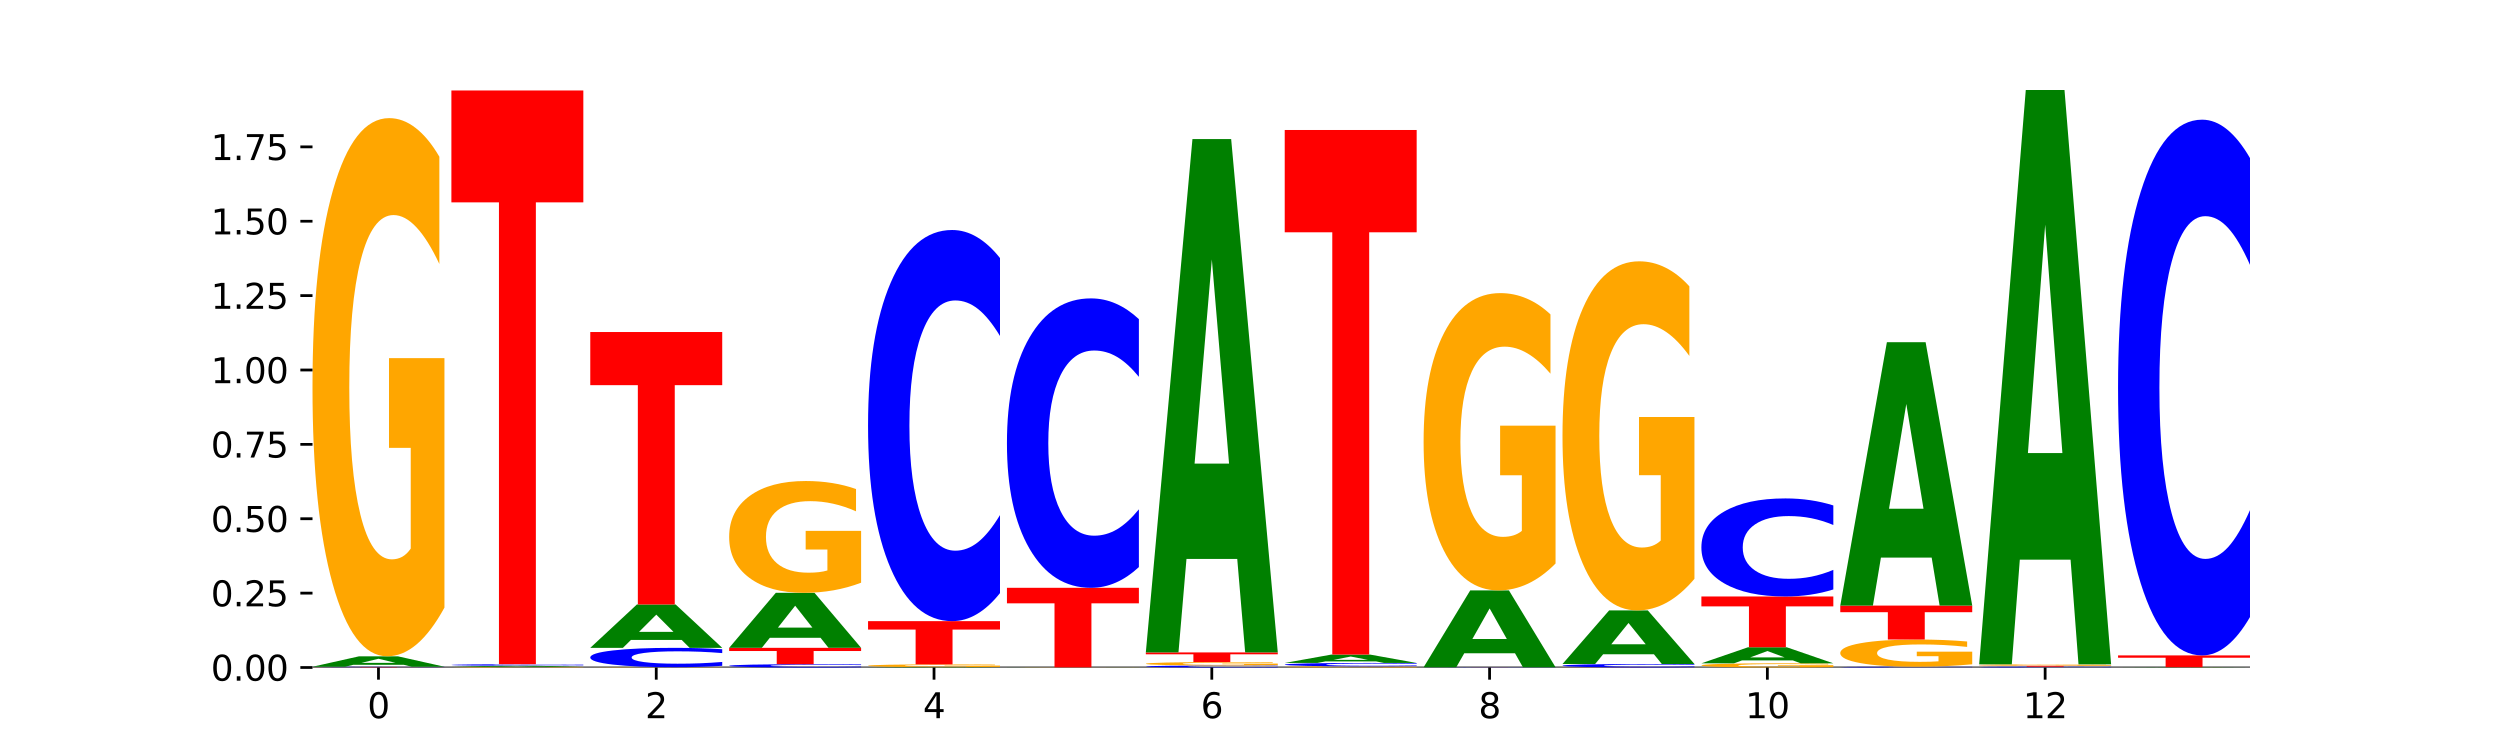 <?xml version="1.0" encoding="utf-8" standalone="no"?>
<!DOCTYPE svg PUBLIC "-//W3C//DTD SVG 1.1//EN"
  "http://www.w3.org/Graphics/SVG/1.1/DTD/svg11.dtd">
<svg xmlns:xlink="http://www.w3.org/1999/xlink" width="720pt" height="216pt" viewBox="0 0 720 216" xmlns="http://www.w3.org/2000/svg" version="1.1">
 <defs>
  <style type="text/css">*{stroke-linejoin: round; stroke-linecap: butt}</style>
 </defs>
 <g id="figure_1">
  <g id="patch_1">
   <path d="M 0 216 
L 720 216 
L 720 0 
L 0 0 
z
" style="fill: #ffffff"/>
  </g>
  <g id="axes_1">
   <g id="patch_2">
    <path d="M 90 192.24 
L 648 192.24 
L 648 25.92 
L 90 25.92 
z
" style="fill: #ffffff"/>
   </g>
   <g id="line2d_1">
    <path d="M 90 192.24 
L 648 192.24 
" clip-path="url(#pf6c7cf0a7a)" style="fill: none; stroke: #000000; stroke-width: 0.5; stroke-linecap: square"/>
   </g>
   <g id="patch_3">
    <path d="M 90 192.151 
L 128 192.151 
L 128 192.168 
L 114.329 192.168 
L 114.329 192.24 
L 103.698 192.24 
L 103.698 192.168 
L 90 192.168 
L 90 192.151 
z
" clip-path="url(#pf6c7cf0a7a)" style="fill: #ff0000"/>
   </g>
   <g id="patch_4">
    <path d="M 128 192.142 
Q 124.821 192.146 121.384 192.149 
Q 117.947 192.151 114.204 192.151 
Q 103.04 192.151 96.52 192.133 
Q 90 192.115 90 192.084 
Q 90 192.054 96.52 192.036 
Q 103.04 192.018 114.204 192.018 
Q 117.947 192.018 121.384 192.02 
Q 124.821 192.023 128 192.027 
L 128 192.054 
Q 124.793 192.048 121.681 192.045 
Q 118.569 192.042 115.132 192.042 
Q 108.966 192.042 105.434 192.053 
Q 101.91 192.064 101.91 192.084 
Q 101.91 192.104 105.434 192.116 
Q 108.966 192.127 115.132 192.127 
Q 118.569 192.127 121.681 192.124 
Q 124.793 192.121 128 192.115 
L 128 192.142 
z
" clip-path="url(#pf6c7cf0a7a)" style="fill: #0000ff"/>
   </g>
   <g id="patch_5">
    <path d="M 116.323 191.471 
L 101.708 191.471 
L 99.401 192.018 
L 90 192.018 
L 103.425 189.016 
L 114.575 189.016 
L 128 192.018 
L 118.607 192.018 
L 116.323 191.471 
z
M 104.039 190.914 
L 113.969 190.914 
L 109.012 189.72 
L 104.039 190.914 
z
" clip-path="url(#pf6c7cf0a7a)" style="fill: #008000"/>
   </g>
   <g id="patch_6">
    <path d="M 128 174.992 
Q 124.168 182.004 120.046 185.526 
Q 115.924 189.016 111.529 189.016 
Q 101.599 189.016 95.8 168.141 
Q 90 147.265 90 111.566 
Q 90 75.45 95.902 54.735 
Q 101.812 34.02 112.091 34.02 
Q 116.052 34.02 119.68 36.837 
Q 123.316 39.623 126.535 45.13 
L 126.535 76.027 
Q 123.214 68.951 119.926 65.461 
Q 116.639 61.939 113.335 61.939 
Q 107.22 61.939 103.907 74.81 
Q 100.594 87.649 100.594 111.566 
Q 100.594 135.259 103.788 148.194 
Q 106.982 161.097 112.858 161.097 
Q 114.459 161.097 115.83 160.361 
Q 117.201 159.592 118.291 157.991 
L 118.291 128.983 
L 112.032 128.983 
L 112.032 103.145 
L 128 103.145 
L 128 174.992 
z
" clip-path="url(#pf6c7cf0a7a)" style="fill: #ffa600"/>
   </g>
   <g id="patch_7">
    <path d="M 168 192.225 
Q 164.168 192.232 160.046 192.236 
Q 155.924 192.24 151.529 192.24 
Q 141.599 192.24 135.8 192.217 
Q 130 192.195 130 192.156 
Q 130 192.118 135.902 192.095 
Q 141.812 192.073 152.091 192.073 
Q 156.052 192.073 159.68 192.076 
Q 163.316 192.079 166.535 192.085 
L 166.535 192.118 
Q 163.214 192.11 159.926 192.107 
Q 156.639 192.103 153.335 192.103 
Q 147.22 192.103 143.907 192.117 
Q 140.594 192.131 140.594 192.156 
Q 140.594 192.182 143.788 192.196 
Q 146.982 192.21 152.858 192.21 
Q 154.459 192.21 155.83 192.209 
Q 157.201 192.208 158.291 192.207 
L 158.291 192.175 
L 152.032 192.175 
L 152.032 192.147 
L 168 192.147 
L 168 192.225 
z
" clip-path="url(#pf6c7cf0a7a)" style="fill: #ffa600"/>
   </g>
   <g id="patch_8">
    <path d="M 156.323 192.012 
L 141.708 192.012 
L 139.401 192.073 
L 130 192.073 
L 143.425 191.738 
L 154.575 191.738 
L 168 192.073 
L 158.607 192.073 
L 156.323 192.012 
z
M 144.039 191.95 
L 153.969 191.95 
L 149.012 191.817 
L 144.039 191.95 
z
" clip-path="url(#pf6c7cf0a7a)" style="fill: #008000"/>
   </g>
   <g id="patch_9">
    <path d="M 168 191.706 
Q 164.821 191.722 161.384 191.73 
Q 157.947 191.738 154.204 191.738 
Q 143.04 191.738 136.52 191.677 
Q 130 191.616 130 191.512 
Q 130 191.407 136.52 191.346 
Q 143.04 191.285 154.204 191.285 
Q 157.947 191.285 161.384 191.293 
Q 164.821 191.301 168 191.317 
L 168 191.408 
Q 164.793 191.386 161.681 191.376 
Q 158.569 191.366 155.132 191.366 
Q 148.966 191.366 145.434 191.405 
Q 141.91 191.444 141.91 191.512 
Q 141.91 191.579 145.434 191.618 
Q 148.966 191.657 155.132 191.657 
Q 158.569 191.657 161.681 191.647 
Q 164.793 191.637 168 191.615 
L 168 191.706 
z
" clip-path="url(#pf6c7cf0a7a)" style="fill: #0000ff"/>
   </g>
   <g id="patch_10">
    <path d="M 130 26.057 
L 168 26.057 
L 168 58.281 
L 154.329 58.281 
L 154.329 191.285 
L 143.698 191.285 
L 143.698 58.281 
L 130 58.281 
L 130 26.057 
z
" clip-path="url(#pf6c7cf0a7a)" style="fill: #ff0000"/>
   </g>
   <g id="patch_11">
    <path d="M 208 192.232 
Q 204.168 192.236 200.046 192.238 
Q 195.924 192.24 191.529 192.24 
Q 181.599 192.24 175.8 192.228 
Q 170 192.216 170 192.196 
Q 170 192.176 175.902 192.164 
Q 181.812 192.152 192.091 192.152 
Q 196.052 192.152 199.68 192.154 
Q 203.316 192.155 206.535 192.158 
L 206.535 192.176 
Q 203.214 192.172 199.926 192.17 
Q 196.639 192.168 193.335 192.168 
Q 187.22 192.168 183.907 192.175 
Q 180.594 192.183 180.594 192.196 
Q 180.594 192.21 183.788 192.217 
Q 186.982 192.224 192.858 192.224 
Q 194.459 192.224 195.83 192.224 
Q 197.201 192.223 198.291 192.222 
L 198.291 192.206 
L 192.032 192.206 
L 192.032 192.191 
L 208 192.191 
L 208 192.232 
z
" clip-path="url(#pf6c7cf0a7a)" style="fill: #ffa600"/>
   </g>
   <g id="patch_12">
    <path d="M 208 191.753 
Q 204.821 191.951 201.384 192.051 
Q 197.947 192.152 194.204 192.152 
Q 183.04 192.152 176.52 191.402 
Q 170 190.651 170 189.367 
Q 170 188.079 176.52 187.33 
Q 183.04 186.579 194.204 186.579 
Q 197.947 186.579 201.384 186.681 
Q 204.821 186.781 208 186.979 
L 208 188.09 
Q 204.793 187.827 201.681 187.705 
Q 198.569 187.583 195.132 187.583 
Q 188.966 187.583 185.434 188.059 
Q 181.91 188.533 181.91 189.367 
Q 181.91 190.199 185.434 190.674 
Q 188.966 191.148 195.132 191.148 
Q 198.569 191.148 201.681 191.026 
Q 204.793 190.903 208 190.641 
L 208 191.753 
z
" clip-path="url(#pf6c7cf0a7a)" style="fill: #0000ff"/>
   </g>
   <g id="patch_13">
    <path d="M 196.323 184.304 
L 181.708 184.304 
L 179.401 186.579 
L 170 186.579 
L 183.425 174.09 
L 194.575 174.09 
L 208 186.579 
L 198.607 186.579 
L 196.323 184.304 
z
M 184.039 181.986 
L 193.969 181.986 
L 189.012 177.018 
L 184.039 181.986 
z
" clip-path="url(#pf6c7cf0a7a)" style="fill: #008000"/>
   </g>
   <g id="patch_14">
    <path d="M 170 95.623 
L 208 95.623 
L 208 110.927 
L 194.329 110.927 
L 194.329 174.09 
L 183.698 174.09 
L 183.698 110.927 
L 170 110.927 
L 170 95.623 
z
" clip-path="url(#pf6c7cf0a7a)" style="fill: #ff0000"/>
   </g>
   <g id="patch_15">
    <path d="M 248 192.172 
Q 244.821 192.206 241.384 192.223 
Q 237.947 192.24 234.204 192.24 
Q 223.04 192.24 216.52 192.112 
Q 210 191.984 210 191.765 
Q 210 191.545 216.52 191.417 
Q 223.04 191.289 234.204 191.289 
Q 237.947 191.289 241.384 191.306 
Q 244.821 191.323 248 191.357 
L 248 191.547 
Q 244.793 191.502 241.681 191.481 
Q 238.569 191.46 235.132 191.46 
Q 228.966 191.46 225.434 191.542 
Q 221.91 191.622 221.91 191.765 
Q 221.91 191.907 225.434 191.988 
Q 228.966 192.069 235.132 192.069 
Q 238.569 192.069 241.681 192.048 
Q 244.793 192.027 248 191.982 
L 248 192.172 
z
" clip-path="url(#pf6c7cf0a7a)" style="fill: #0000ff"/>
   </g>
   <g id="patch_16">
    <path d="M 210 186.575 
L 248 186.575 
L 248 187.494 
L 234.329 187.494 
L 234.329 191.289 
L 223.698 191.289 
L 223.698 187.494 
L 210 187.494 
L 210 186.575 
z
" clip-path="url(#pf6c7cf0a7a)" style="fill: #ff0000"/>
   </g>
   <g id="patch_17">
    <path d="M 236.323 183.689 
L 221.708 183.689 
L 219.401 186.575 
L 210 186.575 
L 223.425 170.735 
L 234.575 170.735 
L 248 186.575 
L 238.607 186.575 
L 236.323 183.689 
z
M 224.039 180.749 
L 233.969 180.749 
L 229.012 174.449 
L 224.039 180.749 
z
" clip-path="url(#pf6c7cf0a7a)" style="fill: #008000"/>
   </g>
   <g id="patch_18">
    <path d="M 248 167.821 
Q 244.168 169.278 240.046 170.01 
Q 235.924 170.735 231.529 170.735 
Q 221.599 170.735 215.8 166.398 
Q 210 162.061 210 154.644 
Q 210 147.141 215.902 142.837 
Q 221.812 138.533 232.091 138.533 
Q 236.052 138.533 239.68 139.118 
Q 243.316 139.697 246.535 140.841 
L 246.535 147.26 
Q 243.214 145.79 239.926 145.065 
Q 236.639 144.333 233.335 144.333 
Q 227.22 144.333 223.907 147.008 
Q 220.594 149.675 220.594 154.644 
Q 220.594 159.566 223.788 162.254 
Q 226.982 164.934 232.858 164.934 
Q 234.459 164.934 235.83 164.781 
Q 237.201 164.622 238.291 164.289 
L 238.291 158.263 
L 232.032 158.263 
L 232.032 152.894 
L 248 152.894 
L 248 167.821 
z
" clip-path="url(#pf6c7cf0a7a)" style="fill: #ffa600"/>
   </g>
   <g id="patch_19">
    <path d="M 276.323 192.221 
L 261.708 192.221 
L 259.401 192.24 
L 250 192.24 
L 263.425 192.138 
L 274.575 192.138 
L 288 192.24 
L 278.607 192.24 
L 276.323 192.221 
z
M 264.039 192.202 
L 273.969 192.202 
L 269.012 192.162 
L 264.039 192.202 
z
" clip-path="url(#pf6c7cf0a7a)" style="fill: #008000"/>
   </g>
   <g id="patch_20">
    <path d="M 288 192.066 
Q 284.168 192.102 280.046 192.12 
Q 275.924 192.138 271.529 192.138 
Q 261.599 192.138 255.8 192.031 
Q 250 191.924 250 191.741 
Q 250 191.556 255.902 191.45 
Q 261.812 191.344 272.091 191.344 
Q 276.052 191.344 279.68 191.358 
Q 283.316 191.372 286.535 191.401 
L 286.535 191.559 
Q 283.214 191.523 279.926 191.505 
Q 276.639 191.487 273.335 191.487 
Q 267.22 191.487 263.907 191.553 
Q 260.594 191.618 260.594 191.741 
Q 260.594 191.862 263.788 191.928 
Q 266.982 191.995 272.858 191.995 
Q 274.459 191.995 275.83 191.991 
Q 277.201 191.987 278.291 191.979 
L 278.291 191.83 
L 272.032 191.83 
L 272.032 191.698 
L 288 191.698 
L 288 192.066 
z
" clip-path="url(#pf6c7cf0a7a)" style="fill: #ffa600"/>
   </g>
   <g id="patch_21">
    <path d="M 250 178.89 
L 288 178.89 
L 288 181.319 
L 274.329 181.319 
L 274.329 191.344 
L 263.698 191.344 
L 263.698 181.319 
L 250 181.319 
L 250 178.89 
z
" clip-path="url(#pf6c7cf0a7a)" style="fill: #ff0000"/>
   </g>
   <g id="patch_22">
    <path d="M 288 170.815 
Q 284.821 174.818 281.384 176.842 
Q 277.947 178.89 274.204 178.89 
Q 263.04 178.89 256.52 163.718 
Q 250 148.546 250 122.6 
Q 250 96.561 256.52 81.413 
Q 263.04 66.241 274.204 66.241 
Q 277.947 66.241 281.384 68.289 
Q 284.821 70.313 288 74.315 
L 288 96.771 
Q 284.793 91.465 281.681 88.999 
Q 278.569 86.532 275.132 86.532 
Q 268.966 86.532 265.434 96.142 
Q 261.91 105.73 261.91 122.6 
Q 261.91 139.401 265.434 149.011 
Q 268.966 158.599 275.132 158.599 
Q 278.569 158.599 281.681 156.132 
Q 284.793 153.642 288 148.337 
L 288 170.815 
z
" clip-path="url(#pf6c7cf0a7a)" style="fill: #0000ff"/>
   </g>
   <g id="patch_23">
    <path d="M 316.323 192.238 
L 301.708 192.238 
L 299.401 192.24 
L 290 192.24 
L 303.425 192.226 
L 314.575 192.226 
L 328 192.24 
L 318.607 192.24 
L 316.323 192.238 
z
M 304.039 192.235 
L 313.969 192.235 
L 309.012 192.23 
L 304.039 192.235 
z
" clip-path="url(#pf6c7cf0a7a)" style="fill: #008000"/>
   </g>
   <g id="patch_24">
    <path d="M 328 192.223 
Q 324.168 192.225 320.046 192.226 
Q 315.924 192.226 311.529 192.226 
Q 301.599 192.226 295.8 192.222 
Q 290 192.217 290 192.21 
Q 290 192.202 295.902 192.197 
Q 301.812 192.193 312.091 192.193 
Q 316.052 192.193 319.68 192.193 
Q 323.316 192.194 326.535 192.195 
L 326.535 192.202 
Q 323.214 192.2 319.926 192.2 
Q 316.639 192.199 313.335 192.199 
Q 307.22 192.199 303.907 192.202 
Q 300.594 192.204 300.594 192.21 
Q 300.594 192.215 303.788 192.218 
Q 306.982 192.22 312.858 192.22 
Q 314.459 192.22 315.83 192.22 
Q 317.201 192.22 318.291 192.22 
L 318.291 192.213 
L 312.032 192.213 
L 312.032 192.208 
L 328 192.208 
L 328 192.223 
z
" clip-path="url(#pf6c7cf0a7a)" style="fill: #ffa600"/>
   </g>
   <g id="patch_25">
    <path d="M 290 169.294 
L 328 169.294 
L 328 173.76 
L 314.329 173.76 
L 314.329 192.193 
L 303.698 192.193 
L 303.698 173.76 
L 290 173.76 
L 290 169.294 
z
" clip-path="url(#pf6c7cf0a7a)" style="fill: #ff0000"/>
   </g>
   <g id="patch_26">
    <path d="M 328 163.319 
Q 324.821 166.281 321.384 167.779 
Q 317.947 169.294 314.204 169.294 
Q 303.04 169.294 296.52 158.067 
Q 290 146.841 290 127.641 
Q 290 108.373 296.52 97.164 
Q 303.04 85.937 314.204 85.937 
Q 317.947 85.937 321.384 87.452 
Q 324.821 88.95 328 91.912 
L 328 108.528 
Q 324.793 104.602 321.681 102.777 
Q 318.569 100.952 315.132 100.952 
Q 308.966 100.952 305.434 108.063 
Q 301.91 115.158 301.91 127.641 
Q 301.91 140.074 305.434 147.185 
Q 308.966 154.279 315.132 154.279 
Q 318.569 154.279 321.681 152.454 
Q 324.793 150.612 328 146.686 
L 328 163.319 
z
" clip-path="url(#pf6c7cf0a7a)" style="fill: #0000ff"/>
   </g>
   <g id="patch_27">
    <path d="M 368 192.199 
Q 364.821 192.219 361.384 192.23 
Q 357.947 192.24 354.204 192.24 
Q 343.04 192.24 336.52 192.163 
Q 330 192.085 330 191.953 
Q 330 191.82 336.52 191.743 
Q 343.04 191.665 354.204 191.665 
Q 357.947 191.665 361.384 191.676 
Q 364.821 191.686 368 191.706 
L 368 191.821 
Q 364.793 191.794 361.681 191.781 
Q 358.569 191.769 355.132 191.769 
Q 348.966 191.769 345.434 191.818 
Q 341.91 191.867 341.91 191.953 
Q 341.91 192.039 345.434 192.088 
Q 348.966 192.136 355.132 192.136 
Q 358.569 192.136 361.681 192.124 
Q 364.793 192.111 368 192.084 
L 368 192.199 
z
" clip-path="url(#pf6c7cf0a7a)" style="fill: #0000ff"/>
   </g>
   <g id="patch_28">
    <path d="M 368 191.576 
Q 364.168 191.621 360.046 191.643 
Q 355.924 191.665 351.529 191.665 
Q 341.599 191.665 335.8 191.533 
Q 330 191.4 330 191.174 
Q 330 190.945 335.902 190.813 
Q 341.812 190.682 352.091 190.682 
Q 356.052 190.682 359.68 190.7 
Q 363.316 190.717 366.535 190.752 
L 366.535 190.948 
Q 363.214 190.904 359.926 190.881 
Q 356.639 190.859 353.335 190.859 
Q 347.22 190.859 343.907 190.941 
Q 340.594 191.022 340.594 191.174 
Q 340.594 191.324 343.788 191.406 
Q 346.982 191.488 352.858 191.488 
Q 354.459 191.488 355.83 191.483 
Q 357.201 191.479 358.291 191.468 
L 358.291 191.284 
L 352.032 191.284 
L 352.032 191.12 
L 368 191.12 
L 368 191.576 
z
" clip-path="url(#pf6c7cf0a7a)" style="fill: #ffa600"/>
   </g>
   <g id="patch_29">
    <path d="M 330 187.898 
L 368 187.898 
L 368 188.441 
L 354.329 188.441 
L 354.329 190.682 
L 343.698 190.682 
L 343.698 188.441 
L 330 188.441 
L 330 187.898 
z
" clip-path="url(#pf6c7cf0a7a)" style="fill: #ff0000"/>
   </g>
   <g id="patch_30">
    <path d="M 356.323 160.966 
L 341.708 160.966 
L 339.401 187.898 
L 330 187.898 
L 343.425 40.054 
L 354.575 40.054 
L 368 187.898 
L 358.607 187.898 
L 356.323 160.966 
z
M 344.039 133.526 
L 353.969 133.526 
L 349.012 74.718 
L 344.039 133.526 
z
" clip-path="url(#pf6c7cf0a7a)" style="fill: #008000"/>
   </g>
   <g id="patch_31">
    <path d="M 408 192.211 
Q 404.168 192.225 400.046 192.233 
Q 395.924 192.24 391.529 192.24 
Q 381.599 192.24 375.8 192.196 
Q 370 192.152 370 192.078 
Q 370 192.002 375.902 191.958 
Q 381.812 191.915 392.091 191.915 
Q 396.052 191.915 399.68 191.921 
Q 403.316 191.927 406.535 191.938 
L 406.535 192.003 
Q 403.214 191.988 399.926 191.981 
Q 396.639 191.973 393.335 191.973 
Q 387.22 191.973 383.907 192 
Q 380.594 192.027 380.594 192.078 
Q 380.594 192.127 383.788 192.154 
Q 386.982 192.181 392.858 192.181 
Q 394.459 192.181 395.83 192.18 
Q 397.201 192.178 398.291 192.175 
L 398.291 192.114 
L 392.032 192.114 
L 392.032 192.06 
L 408 192.06 
L 408 192.211 
z
" clip-path="url(#pf6c7cf0a7a)" style="fill: #ffa600"/>
   </g>
   <g id="patch_32">
    <path d="M 408 191.844 
Q 404.821 191.879 401.384 191.897 
Q 397.947 191.915 394.204 191.915 
Q 383.04 191.915 376.52 191.782 
Q 370 191.649 370 191.422 
Q 370 191.194 376.52 191.061 
Q 383.04 190.929 394.204 190.929 
Q 397.947 190.929 401.384 190.946 
Q 404.821 190.964 408 190.999 
L 408 191.196 
Q 404.793 191.149 401.681 191.128 
Q 398.569 191.106 395.132 191.106 
Q 388.966 191.106 385.434 191.19 
Q 381.91 191.274 381.91 191.422 
Q 381.91 191.569 385.434 191.653 
Q 388.966 191.737 395.132 191.737 
Q 398.569 191.737 401.681 191.716 
Q 404.793 191.694 408 191.647 
L 408 191.844 
z
" clip-path="url(#pf6c7cf0a7a)" style="fill: #0000ff"/>
   </g>
   <g id="patch_33">
    <path d="M 396.323 190.49 
L 381.708 190.49 
L 379.401 190.929 
L 370 190.929 
L 383.425 188.519 
L 394.575 188.519 
L 408 190.929 
L 398.607 190.929 
L 396.323 190.49 
z
M 384.039 190.042 
L 393.969 190.042 
L 389.012 189.084 
L 384.039 190.042 
z
" clip-path="url(#pf6c7cf0a7a)" style="fill: #008000"/>
   </g>
   <g id="patch_34">
    <path d="M 370 37.437 
L 408 37.437 
L 408 66.902 
L 394.329 66.902 
L 394.329 188.519 
L 383.698 188.519 
L 383.698 66.902 
L 370 66.902 
L 370 37.437 
z
" clip-path="url(#pf6c7cf0a7a)" style="fill: #ff0000"/>
   </g>
   <g id="patch_35">
    <path d="M 410 192.226 
L 448 192.226 
L 448 192.229 
L 434.329 192.229 
L 434.329 192.24 
L 423.698 192.24 
L 423.698 192.229 
L 410 192.229 
L 410 192.226 
z
" clip-path="url(#pf6c7cf0a7a)" style="fill: #ff0000"/>
   </g>
   <g id="patch_36">
    <path d="M 448 192.222 
Q 444.821 192.224 441.384 192.225 
Q 437.947 192.226 434.204 192.226 
Q 423.04 192.226 416.52 192.219 
Q 410 192.213 410 192.201 
Q 410 192.19 416.52 192.183 
Q 423.04 192.176 434.204 192.176 
Q 437.947 192.176 441.384 192.177 
Q 444.821 192.178 448 192.18 
L 448 192.19 
Q 444.793 192.187 441.681 192.186 
Q 438.569 192.185 435.132 192.185 
Q 428.966 192.185 425.434 192.19 
Q 421.91 192.194 421.91 192.201 
Q 421.91 192.209 425.434 192.213 
Q 428.966 192.217 435.132 192.217 
Q 438.569 192.217 441.681 192.216 
Q 444.793 192.215 448 192.212 
L 448 192.222 
z
" clip-path="url(#pf6c7cf0a7a)" style="fill: #0000ff"/>
   </g>
   <g id="patch_37">
    <path d="M 436.323 188.143 
L 421.708 188.143 
L 419.401 192.176 
L 410 192.176 
L 423.425 170.038 
L 434.575 170.038 
L 448 192.176 
L 438.607 192.176 
L 436.323 188.143 
z
M 424.039 184.034 
L 433.969 184.034 
L 429.012 175.228 
L 424.039 184.034 
z
" clip-path="url(#pf6c7cf0a7a)" style="fill: #008000"/>
   </g>
   <g id="patch_38">
    <path d="M 448 162.291 
Q 444.168 166.164 440.046 168.11 
Q 435.924 170.038 431.529 170.038 
Q 421.599 170.038 415.8 158.506 
Q 410 146.974 410 127.253 
Q 410 107.302 415.902 95.859 
Q 421.812 84.416 432.091 84.416 
Q 436.052 84.416 439.68 85.972 
Q 443.316 87.511 446.535 90.553 
L 446.535 107.621 
Q 443.214 103.712 439.926 101.784 
Q 436.639 99.838 433.335 99.838 
Q 427.22 99.838 423.907 106.949 
Q 420.594 114.041 420.594 127.253 
Q 420.594 140.341 423.788 147.487 
Q 426.982 154.615 432.858 154.615 
Q 434.459 154.615 435.83 154.208 
Q 437.201 153.783 438.291 152.899 
L 438.291 136.875 
L 432.032 136.875 
L 432.032 122.601 
L 448 122.601 
L 448 162.291 
z
" clip-path="url(#pf6c7cf0a7a)" style="fill: #ffa600"/>
   </g>
   <g id="patch_39">
    <path d="M 450 192.217 
L 488 192.217 
L 488 192.221 
L 474.329 192.221 
L 474.329 192.24 
L 463.698 192.24 
L 463.698 192.221 
L 450 192.221 
L 450 192.217 
z
" clip-path="url(#pf6c7cf0a7a)" style="fill: #ff0000"/>
   </g>
   <g id="patch_40">
    <path d="M 488 192.146 
Q 484.821 192.181 481.384 192.199 
Q 477.947 192.217 474.204 192.217 
Q 463.04 192.217 456.52 192.084 
Q 450 191.952 450 191.725 
Q 450 191.498 456.52 191.365 
Q 463.04 191.233 474.204 191.233 
Q 477.947 191.233 481.384 191.251 
Q 484.821 191.268 488 191.303 
L 488 191.499 
Q 484.793 191.453 481.681 191.432 
Q 478.569 191.41 475.132 191.41 
Q 468.966 191.41 465.434 191.494 
Q 461.91 191.578 461.91 191.725 
Q 461.91 191.872 465.434 191.956 
Q 468.966 192.04 475.132 192.04 
Q 478.569 192.04 481.681 192.018 
Q 484.793 191.996 488 191.95 
L 488 192.146 
z
" clip-path="url(#pf6c7cf0a7a)" style="fill: #0000ff"/>
   </g>
   <g id="patch_41">
    <path d="M 476.323 188.421 
L 461.708 188.421 
L 459.401 191.233 
L 450 191.233 
L 463.425 175.8 
L 474.575 175.8 
L 488 191.233 
L 478.607 191.233 
L 476.323 188.421 
z
M 464.039 185.557 
L 473.969 185.557 
L 469.012 179.418 
L 464.039 185.557 
z
" clip-path="url(#pf6c7cf0a7a)" style="fill: #008000"/>
   </g>
   <g id="patch_42">
    <path d="M 488 166.703 
Q 484.168 171.252 480.046 173.536 
Q 475.924 175.8 471.529 175.8 
Q 461.599 175.8 455.8 162.259 
Q 450 148.718 450 125.561 
Q 450 102.134 455.902 88.697 
Q 461.812 75.26 472.091 75.26 
Q 476.052 75.26 479.68 77.087 
Q 483.316 78.894 486.535 82.466 
L 486.535 102.508 
Q 483.214 97.918 479.926 95.654 
Q 476.639 93.37 473.335 93.37 
Q 467.22 93.37 463.907 101.719 
Q 460.594 110.047 460.594 125.561 
Q 460.594 140.93 463.788 149.32 
Q 466.982 157.69 472.858 157.69 
Q 474.459 157.69 475.83 157.212 
Q 477.201 156.714 478.291 155.675 
L 478.291 136.859 
L 472.032 136.859 
L 472.032 120.099 
L 488 120.099 
L 488 166.703 
z
" clip-path="url(#pf6c7cf0a7a)" style="fill: #ffa600"/>
   </g>
   <g id="patch_43">
    <path d="M 528 192.131 
Q 524.168 192.185 520.046 192.213 
Q 515.924 192.24 511.529 192.24 
Q 501.599 192.24 495.8 192.078 
Q 490 191.915 490 191.638 
Q 490 191.357 495.902 191.196 
Q 501.812 191.035 512.091 191.035 
Q 516.052 191.035 519.68 191.057 
Q 523.316 191.079 526.535 191.122 
L 526.535 191.362 
Q 523.214 191.307 519.926 191.28 
Q 516.639 191.252 513.335 191.252 
Q 507.22 191.252 503.907 191.352 
Q 500.594 191.452 500.594 191.638 
Q 500.594 191.822 503.788 191.923 
Q 506.982 192.023 512.858 192.023 
Q 514.459 192.023 515.83 192.017 
Q 517.201 192.011 518.291 191.999 
L 518.291 191.773 
L 512.032 191.773 
L 512.032 191.573 
L 528 191.573 
L 528 192.131 
z
" clip-path="url(#pf6c7cf0a7a)" style="fill: #ffa600"/>
   </g>
   <g id="patch_44">
    <path d="M 516.323 190.193 
L 501.708 190.193 
L 499.401 191.035 
L 490 191.035 
L 503.425 186.41 
L 514.575 186.41 
L 528 191.035 
L 518.607 191.035 
L 516.323 190.193 
z
M 504.039 189.334 
L 513.969 189.334 
L 509.012 187.494 
L 504.039 189.334 
z
" clip-path="url(#pf6c7cf0a7a)" style="fill: #008000"/>
   </g>
   <g id="patch_45">
    <path d="M 490 171.785 
L 528 171.785 
L 528 174.638 
L 514.329 174.638 
L 514.329 186.41 
L 503.698 186.41 
L 503.698 174.638 
L 490 174.638 
L 490 171.785 
z
" clip-path="url(#pf6c7cf0a7a)" style="fill: #ff0000"/>
   </g>
   <g id="patch_46">
    <path d="M 528 169.761 
Q 524.821 170.765 521.384 171.272 
Q 517.947 171.785 514.204 171.785 
Q 503.04 171.785 496.52 167.982 
Q 490 164.178 490 157.673 
Q 490 151.145 496.52 147.347 
Q 503.04 143.544 514.204 143.544 
Q 517.947 143.544 521.384 144.057 
Q 524.821 144.565 528 145.568 
L 528 151.198 
Q 524.793 149.868 521.681 149.249 
Q 518.569 148.631 515.132 148.631 
Q 508.966 148.631 505.434 151.04 
Q 501.91 153.444 501.91 157.673 
Q 501.91 161.885 505.434 164.295 
Q 508.966 166.698 515.132 166.698 
Q 518.569 166.698 521.681 166.08 
Q 524.793 165.456 528 164.126 
L 528 169.761 
z
" clip-path="url(#pf6c7cf0a7a)" style="fill: #0000ff"/>
   </g>
   <g id="patch_47">
    <path d="M 568 192.225 
Q 564.821 192.232 561.384 192.236 
Q 557.947 192.24 554.204 192.24 
Q 543.04 192.24 536.52 192.211 
Q 530 192.183 530 192.134 
Q 530 192.084 536.52 192.056 
Q 543.04 192.027 554.204 192.027 
Q 557.947 192.027 561.384 192.031 
Q 564.821 192.035 568 192.042 
L 568 192.085 
Q 564.793 192.075 561.681 192.07 
Q 558.569 192.065 555.132 192.065 
Q 548.966 192.065 545.434 192.084 
Q 541.91 192.102 541.91 192.134 
Q 541.91 192.165 545.434 192.184 
Q 548.966 192.202 555.132 192.202 
Q 558.569 192.202 561.681 192.197 
Q 564.793 192.192 568 192.182 
L 568 192.225 
z
" clip-path="url(#pf6c7cf0a7a)" style="fill: #0000ff"/>
   </g>
   <g id="patch_48">
    <path d="M 568 191.318 
Q 564.168 191.672 560.046 191.851 
Q 555.924 192.027 551.529 192.027 
Q 541.599 192.027 535.8 190.971 
Q 530 189.915 530 188.108 
Q 530 186.281 535.902 185.233 
Q 541.812 184.184 552.091 184.184 
Q 556.052 184.184 559.68 184.327 
Q 563.316 184.468 566.535 184.746 
L 566.535 186.31 
Q 563.214 185.952 559.926 185.775 
Q 556.639 185.597 553.335 185.597 
Q 547.22 185.597 543.907 186.248 
Q 540.594 186.898 540.594 188.108 
Q 540.594 189.307 543.788 189.962 
Q 546.982 190.614 552.858 190.614 
Q 554.459 190.614 555.83 190.577 
Q 557.201 190.538 558.291 190.457 
L 558.291 188.989 
L 552.032 188.989 
L 552.032 187.682 
L 568 187.682 
L 568 191.318 
z
" clip-path="url(#pf6c7cf0a7a)" style="fill: #ffa600"/>
   </g>
   <g id="patch_49">
    <path d="M 530 174.409 
L 568 174.409 
L 568 176.316 
L 554.329 176.316 
L 554.329 184.184 
L 543.698 184.184 
L 543.698 176.316 
L 530 176.316 
L 530 174.409 
z
" clip-path="url(#pf6c7cf0a7a)" style="fill: #ff0000"/>
   </g>
   <g id="patch_50">
    <path d="M 556.323 160.591 
L 541.708 160.591 
L 539.401 174.409 
L 530 174.409 
L 543.425 98.552 
L 554.575 98.552 
L 568 174.409 
L 558.607 174.409 
L 556.323 160.591 
z
M 544.039 146.512 
L 553.969 146.512 
L 549.012 116.338 
L 544.039 146.512 
z
" clip-path="url(#pf6c7cf0a7a)" style="fill: #008000"/>
   </g>
   <g id="patch_51">
    <path d="M 608 192.223 
Q 604.821 192.232 601.384 192.236 
Q 597.947 192.24 594.204 192.24 
Q 583.04 192.24 576.52 192.208 
Q 570 192.177 570 192.123 
Q 570 192.069 576.52 192.037 
Q 583.04 192.005 594.204 192.005 
Q 597.947 192.005 601.384 192.01 
Q 604.821 192.014 608 192.022 
L 608 192.069 
Q 604.793 192.058 601.681 192.053 
Q 598.569 192.048 595.132 192.048 
Q 588.966 192.048 585.434 192.068 
Q 581.91 192.088 581.91 192.123 
Q 581.91 192.158 585.434 192.178 
Q 588.966 192.198 595.132 192.198 
Q 598.569 192.198 601.681 192.193 
Q 604.793 192.187 608 192.176 
L 608 192.223 
z
" clip-path="url(#pf6c7cf0a7a)" style="fill: #0000ff"/>
   </g>
   <g id="patch_52">
    <path d="M 570 191.738 
L 608 191.738 
L 608 191.79 
L 594.329 191.79 
L 594.329 192.005 
L 583.698 192.005 
L 583.698 191.79 
L 570 191.79 
L 570 191.738 
z
" clip-path="url(#pf6c7cf0a7a)" style="fill: #ff0000"/>
   </g>
   <g id="patch_53">
    <path d="M 608 191.7 
Q 604.168 191.719 600.046 191.728 
Q 595.924 191.738 591.529 191.738 
Q 581.599 191.738 575.8 191.681 
Q 570 191.625 570 191.528 
Q 570 191.431 575.902 191.375 
Q 581.812 191.319 592.091 191.319 
Q 596.052 191.319 599.68 191.327 
Q 603.316 191.334 606.535 191.349 
L 606.535 191.432 
Q 603.214 191.413 599.926 191.404 
Q 596.639 191.394 593.335 191.394 
Q 587.22 191.394 583.907 191.429 
Q 580.594 191.464 580.594 191.528 
Q 580.594 191.592 583.788 191.627 
Q 586.982 191.662 592.858 191.662 
Q 594.459 191.662 595.83 191.66 
Q 597.201 191.658 598.291 191.654 
L 598.291 191.575 
L 592.032 191.575 
L 592.032 191.506 
L 608 191.506 
L 608 191.7 
z
" clip-path="url(#pf6c7cf0a7a)" style="fill: #ffa600"/>
   </g>
   <g id="patch_54">
    <path d="M 596.323 161.188 
L 581.708 161.188 
L 579.401 191.319 
L 570 191.319 
L 583.425 25.92 
L 594.575 25.92 
L 608 191.319 
L 598.607 191.319 
L 596.323 161.188 
z
M 584.039 130.491 
L 593.969 130.491 
L 589.012 64.7 
L 584.039 130.491 
z
" clip-path="url(#pf6c7cf0a7a)" style="fill: #008000"/>
   </g>
   <g id="patch_55">
    <path d="M 648 192.239 
Q 644.168 192.239 640.046 192.24 
Q 635.924 192.24 631.529 192.24 
Q 621.599 192.24 615.8 192.239 
Q 610 192.237 610 192.234 
Q 610 192.232 615.902 192.23 
Q 621.812 192.229 632.091 192.229 
Q 636.052 192.229 639.68 192.229 
Q 643.316 192.229 646.535 192.23 
L 646.535 192.232 
Q 643.214 192.231 639.926 192.231 
Q 636.639 192.231 633.335 192.231 
Q 627.22 192.231 623.907 192.232 
Q 620.594 192.233 620.594 192.234 
Q 620.594 192.236 623.788 192.237 
Q 626.982 192.238 632.858 192.238 
Q 634.459 192.238 635.83 192.238 
Q 637.201 192.238 638.291 192.238 
L 638.291 192.236 
L 632.032 192.236 
L 632.032 192.234 
L 648 192.234 
L 648 192.239 
z
" clip-path="url(#pf6c7cf0a7a)" style="fill: #ffa600"/>
   </g>
   <g id="patch_56">
    <path d="M 636.323 192.215 
L 621.708 192.215 
L 619.401 192.229 
L 610 192.229 
L 623.425 192.152 
L 634.575 192.152 
L 648 192.229 
L 638.607 192.229 
L 636.323 192.215 
z
M 624.039 192.201 
L 633.969 192.201 
L 629.012 192.17 
L 624.039 192.201 
z
" clip-path="url(#pf6c7cf0a7a)" style="fill: #008000"/>
   </g>
   <g id="patch_57">
    <path d="M 610 188.763 
L 648 188.763 
L 648 189.424 
L 634.329 189.424 
L 634.329 192.152 
L 623.698 192.152 
L 623.698 189.424 
L 610 189.424 
L 610 188.763 
z
" clip-path="url(#pf6c7cf0a7a)" style="fill: #ff0000"/>
   </g>
   <g id="patch_58">
    <path d="M 648 177.703 
Q 644.821 183.185 641.384 185.958 
Q 637.947 188.763 634.204 188.763 
Q 623.04 188.763 616.52 167.982 
Q 610 147.201 610 111.663 
Q 610 75.997 616.52 55.248 
Q 623.04 34.467 634.204 34.467 
Q 637.947 34.467 641.384 37.272 
Q 644.821 40.045 648 45.527 
L 648 76.284 
Q 644.793 69.017 641.681 65.638 
Q 638.569 62.26 635.132 62.26 
Q 628.966 62.26 625.434 75.423 
Q 621.91 88.555 621.91 111.663 
Q 621.91 134.675 625.434 147.838 
Q 628.966 160.97 635.132 160.97 
Q 638.569 160.97 641.681 157.591 
Q 644.793 154.181 648 146.914 
L 648 177.703 
z
" clip-path="url(#pf6c7cf0a7a)" style="fill: #0000ff"/>
   </g>
   <g id="matplotlib.axis_1">
    <g id="xtick_1">
     <g id="line2d_2">
      <defs>
       <path id="ma29f066b93" d="M 0 0 
L 0 3.5 
" style="stroke: #000000; stroke-width: 0.8"/>
      </defs>
      <g>
       <use xlink:href="#ma29f066b93" x="109" y="192.24" style="stroke: #000000; stroke-width: 0.8"/>
      </g>
     </g>
     <g id="text_1">
      <!-- 0 -->
      <g transform="translate(105.819 206.838) scale(0.1 -0.1)">
       <defs>
        <path id="DejaVuSans-30" d="M 2034 4250 
Q 1547 4250 1301 3770 
Q 1056 3291 1056 2328 
Q 1056 1369 1301 889 
Q 1547 409 2034 409 
Q 2525 409 2770 889 
Q 3016 1369 3016 2328 
Q 3016 3291 2770 3770 
Q 2525 4250 2034 4250 
z
M 2034 4750 
Q 2819 4750 3233 4129 
Q 3647 3509 3647 2328 
Q 3647 1150 3233 529 
Q 2819 -91 2034 -91 
Q 1250 -91 836 529 
Q 422 1150 422 2328 
Q 422 3509 836 4129 
Q 1250 4750 2034 4750 
z
" transform="scale(0.016)"/>
       </defs>
       <use xlink:href="#DejaVuSans-30"/>
      </g>
     </g>
    </g>
    <g id="xtick_2">
     <g id="line2d_3">
      <g>
       <use xlink:href="#ma29f066b93" x="189" y="192.24" style="stroke: #000000; stroke-width: 0.8"/>
      </g>
     </g>
     <g id="text_2">
      <!-- 2 -->
      <g transform="translate(185.819 206.838) scale(0.1 -0.1)">
       <defs>
        <path id="DejaVuSans-32" d="M 1228 531 
L 3431 531 
L 3431 0 
L 469 0 
L 469 531 
Q 828 903 1448 1529 
Q 2069 2156 2228 2338 
Q 2531 2678 2651 2914 
Q 2772 3150 2772 3378 
Q 2772 3750 2511 3984 
Q 2250 4219 1831 4219 
Q 1534 4219 1204 4116 
Q 875 4013 500 3803 
L 500 4441 
Q 881 4594 1212 4672 
Q 1544 4750 1819 4750 
Q 2544 4750 2975 4387 
Q 3406 4025 3406 3419 
Q 3406 3131 3298 2873 
Q 3191 2616 2906 2266 
Q 2828 2175 2409 1742 
Q 1991 1309 1228 531 
z
" transform="scale(0.016)"/>
       </defs>
       <use xlink:href="#DejaVuSans-32"/>
      </g>
     </g>
    </g>
    <g id="xtick_3">
     <g id="line2d_4">
      <g>
       <use xlink:href="#ma29f066b93" x="269" y="192.24" style="stroke: #000000; stroke-width: 0.8"/>
      </g>
     </g>
     <g id="text_3">
      <!-- 4 -->
      <g transform="translate(265.819 206.838) scale(0.1 -0.1)">
       <defs>
        <path id="DejaVuSans-34" d="M 2419 4116 
L 825 1625 
L 2419 1625 
L 2419 4116 
z
M 2253 4666 
L 3047 4666 
L 3047 1625 
L 3713 1625 
L 3713 1100 
L 3047 1100 
L 3047 0 
L 2419 0 
L 2419 1100 
L 313 1100 
L 313 1709 
L 2253 4666 
z
" transform="scale(0.016)"/>
       </defs>
       <use xlink:href="#DejaVuSans-34"/>
      </g>
     </g>
    </g>
    <g id="xtick_4">
     <g id="line2d_5">
      <g>
       <use xlink:href="#ma29f066b93" x="349" y="192.24" style="stroke: #000000; stroke-width: 0.8"/>
      </g>
     </g>
     <g id="text_4">
      <!-- 6 -->
      <g transform="translate(345.819 206.838) scale(0.1 -0.1)">
       <defs>
        <path id="DejaVuSans-36" d="M 2113 2584 
Q 1688 2584 1439 2293 
Q 1191 2003 1191 1497 
Q 1191 994 1439 701 
Q 1688 409 2113 409 
Q 2538 409 2786 701 
Q 3034 994 3034 1497 
Q 3034 2003 2786 2293 
Q 2538 2584 2113 2584 
z
M 3366 4563 
L 3366 3988 
Q 3128 4100 2886 4159 
Q 2644 4219 2406 4219 
Q 1781 4219 1451 3797 
Q 1122 3375 1075 2522 
Q 1259 2794 1537 2939 
Q 1816 3084 2150 3084 
Q 2853 3084 3261 2657 
Q 3669 2231 3669 1497 
Q 3669 778 3244 343 
Q 2819 -91 2113 -91 
Q 1303 -91 875 529 
Q 447 1150 447 2328 
Q 447 3434 972 4092 
Q 1497 4750 2381 4750 
Q 2619 4750 2861 4703 
Q 3103 4656 3366 4563 
z
" transform="scale(0.016)"/>
       </defs>
       <use xlink:href="#DejaVuSans-36"/>
      </g>
     </g>
    </g>
    <g id="xtick_5">
     <g id="line2d_6">
      <g>
       <use xlink:href="#ma29f066b93" x="429" y="192.24" style="stroke: #000000; stroke-width: 0.8"/>
      </g>
     </g>
     <g id="text_5">
      <!-- 8 -->
      <g transform="translate(425.819 206.838) scale(0.1 -0.1)">
       <defs>
        <path id="DejaVuSans-38" d="M 2034 2216 
Q 1584 2216 1326 1975 
Q 1069 1734 1069 1313 
Q 1069 891 1326 650 
Q 1584 409 2034 409 
Q 2484 409 2743 651 
Q 3003 894 3003 1313 
Q 3003 1734 2745 1975 
Q 2488 2216 2034 2216 
z
M 1403 2484 
Q 997 2584 770 2862 
Q 544 3141 544 3541 
Q 544 4100 942 4425 
Q 1341 4750 2034 4750 
Q 2731 4750 3128 4425 
Q 3525 4100 3525 3541 
Q 3525 3141 3298 2862 
Q 3072 2584 2669 2484 
Q 3125 2378 3379 2068 
Q 3634 1759 3634 1313 
Q 3634 634 3220 271 
Q 2806 -91 2034 -91 
Q 1263 -91 848 271 
Q 434 634 434 1313 
Q 434 1759 690 2068 
Q 947 2378 1403 2484 
z
M 1172 3481 
Q 1172 3119 1398 2916 
Q 1625 2713 2034 2713 
Q 2441 2713 2670 2916 
Q 2900 3119 2900 3481 
Q 2900 3844 2670 4047 
Q 2441 4250 2034 4250 
Q 1625 4250 1398 4047 
Q 1172 3844 1172 3481 
z
" transform="scale(0.016)"/>
       </defs>
       <use xlink:href="#DejaVuSans-38"/>
      </g>
     </g>
    </g>
    <g id="xtick_6">
     <g id="line2d_7">
      <g>
       <use xlink:href="#ma29f066b93" x="509" y="192.24" style="stroke: #000000; stroke-width: 0.8"/>
      </g>
     </g>
     <g id="text_6">
      <!-- 10 -->
      <g transform="translate(502.637 206.838) scale(0.1 -0.1)">
       <defs>
        <path id="DejaVuSans-31" d="M 794 531 
L 1825 531 
L 1825 4091 
L 703 3866 
L 703 4441 
L 1819 4666 
L 2450 4666 
L 2450 531 
L 3481 531 
L 3481 0 
L 794 0 
L 794 531 
z
" transform="scale(0.016)"/>
       </defs>
       <use xlink:href="#DejaVuSans-31"/>
       <use xlink:href="#DejaVuSans-30" x="63.623"/>
      </g>
     </g>
    </g>
    <g id="xtick_7">
     <g id="line2d_8">
      <g>
       <use xlink:href="#ma29f066b93" x="589" y="192.24" style="stroke: #000000; stroke-width: 0.8"/>
      </g>
     </g>
     <g id="text_7">
      <!-- 12 -->
      <g transform="translate(582.638 206.838) scale(0.1 -0.1)">
       <use xlink:href="#DejaVuSans-31"/>
       <use xlink:href="#DejaVuSans-32" x="63.623"/>
      </g>
     </g>
    </g>
   </g>
   <g id="matplotlib.axis_2">
    <g id="ytick_1">
     <g id="line2d_9">
      <defs>
       <path id="ma57336b1b2" d="M 0 0 
L -3.5 0 
" style="stroke: #000000; stroke-width: 0.8"/>
      </defs>
      <g>
       <use xlink:href="#ma57336b1b2" x="90" y="192.24" style="stroke: #000000; stroke-width: 0.8"/>
      </g>
     </g>
     <g id="text_8">
      <!-- 0.00 -->
      <g transform="translate(60.734 196.039) scale(0.1 -0.1)">
       <defs>
        <path id="DejaVuSans-2e" d="M 684 794 
L 1344 794 
L 1344 0 
L 684 0 
L 684 794 
z
" transform="scale(0.016)"/>
       </defs>
       <use xlink:href="#DejaVuSans-30"/>
       <use xlink:href="#DejaVuSans-2e" x="63.623"/>
       <use xlink:href="#DejaVuSans-30" x="95.41"/>
       <use xlink:href="#DejaVuSans-30" x="159.033"/>
      </g>
     </g>
    </g>
    <g id="ytick_2">
     <g id="line2d_10">
      <g>
       <use xlink:href="#ma57336b1b2" x="90" y="170.819" style="stroke: #000000; stroke-width: 0.8"/>
      </g>
     </g>
     <g id="text_9">
      <!-- 0.25 -->
      <g transform="translate(60.734 174.619) scale(0.1 -0.1)">
       <defs>
        <path id="DejaVuSans-35" d="M 691 4666 
L 3169 4666 
L 3169 4134 
L 1269 4134 
L 1269 2991 
Q 1406 3038 1543 3061 
Q 1681 3084 1819 3084 
Q 2600 3084 3056 2656 
Q 3513 2228 3513 1497 
Q 3513 744 3044 326 
Q 2575 -91 1722 -91 
Q 1428 -91 1123 -41 
Q 819 9 494 109 
L 494 744 
Q 775 591 1075 516 
Q 1375 441 1709 441 
Q 2250 441 2565 725 
Q 2881 1009 2881 1497 
Q 2881 1984 2565 2268 
Q 2250 2553 1709 2553 
Q 1456 2553 1204 2497 
Q 953 2441 691 2322 
L 691 4666 
z
" transform="scale(0.016)"/>
       </defs>
       <use xlink:href="#DejaVuSans-30"/>
       <use xlink:href="#DejaVuSans-2e" x="63.623"/>
       <use xlink:href="#DejaVuSans-32" x="95.41"/>
       <use xlink:href="#DejaVuSans-35" x="159.033"/>
      </g>
     </g>
    </g>
    <g id="ytick_3">
     <g id="line2d_11">
      <g>
       <use xlink:href="#ma57336b1b2" x="90" y="149.399" style="stroke: #000000; stroke-width: 0.8"/>
      </g>
     </g>
     <g id="text_10">
      <!-- 0.50 -->
      <g transform="translate(60.734 153.198) scale(0.1 -0.1)">
       <use xlink:href="#DejaVuSans-30"/>
       <use xlink:href="#DejaVuSans-2e" x="63.623"/>
       <use xlink:href="#DejaVuSans-35" x="95.41"/>
       <use xlink:href="#DejaVuSans-30" x="159.033"/>
      </g>
     </g>
    </g>
    <g id="ytick_4">
     <g id="line2d_12">
      <g>
       <use xlink:href="#ma57336b1b2" x="90" y="127.978" style="stroke: #000000; stroke-width: 0.8"/>
      </g>
     </g>
     <g id="text_11">
      <!-- 0.75 -->
      <g transform="translate(60.734 131.777) scale(0.1 -0.1)">
       <defs>
        <path id="DejaVuSans-37" d="M 525 4666 
L 3525 4666 
L 3525 4397 
L 1831 0 
L 1172 0 
L 2766 4134 
L 525 4134 
L 525 4666 
z
" transform="scale(0.016)"/>
       </defs>
       <use xlink:href="#DejaVuSans-30"/>
       <use xlink:href="#DejaVuSans-2e" x="63.623"/>
       <use xlink:href="#DejaVuSans-37" x="95.41"/>
       <use xlink:href="#DejaVuSans-35" x="159.033"/>
      </g>
     </g>
    </g>
    <g id="ytick_5">
     <g id="line2d_13">
      <g>
       <use xlink:href="#ma57336b1b2" x="90" y="106.557" style="stroke: #000000; stroke-width: 0.8"/>
      </g>
     </g>
     <g id="text_12">
      <!-- 1.00 -->
      <g transform="translate(60.734 110.356) scale(0.1 -0.1)">
       <use xlink:href="#DejaVuSans-31"/>
       <use xlink:href="#DejaVuSans-2e" x="63.623"/>
       <use xlink:href="#DejaVuSans-30" x="95.41"/>
       <use xlink:href="#DejaVuSans-30" x="159.033"/>
      </g>
     </g>
    </g>
    <g id="ytick_6">
     <g id="line2d_14">
      <g>
       <use xlink:href="#ma57336b1b2" x="90" y="85.136" style="stroke: #000000; stroke-width: 0.8"/>
      </g>
     </g>
     <g id="text_13">
      <!-- 1.25 -->
      <g transform="translate(60.734 88.936) scale(0.1 -0.1)">
       <use xlink:href="#DejaVuSans-31"/>
       <use xlink:href="#DejaVuSans-2e" x="63.623"/>
       <use xlink:href="#DejaVuSans-32" x="95.41"/>
       <use xlink:href="#DejaVuSans-35" x="159.033"/>
      </g>
     </g>
    </g>
    <g id="ytick_7">
     <g id="line2d_15">
      <g>
       <use xlink:href="#ma57336b1b2" x="90" y="63.716" style="stroke: #000000; stroke-width: 0.8"/>
      </g>
     </g>
     <g id="text_14">
      <!-- 1.50 -->
      <g transform="translate(60.734 67.515) scale(0.1 -0.1)">
       <use xlink:href="#DejaVuSans-31"/>
       <use xlink:href="#DejaVuSans-2e" x="63.623"/>
       <use xlink:href="#DejaVuSans-35" x="95.41"/>
       <use xlink:href="#DejaVuSans-30" x="159.033"/>
      </g>
     </g>
    </g>
    <g id="ytick_8">
     <g id="line2d_16">
      <g>
       <use xlink:href="#ma57336b1b2" x="90" y="42.295" style="stroke: #000000; stroke-width: 0.8"/>
      </g>
     </g>
     <g id="text_15">
      <!-- 1.75 -->
      <g transform="translate(60.734 46.094) scale(0.1 -0.1)">
       <use xlink:href="#DejaVuSans-31"/>
       <use xlink:href="#DejaVuSans-2e" x="63.623"/>
       <use xlink:href="#DejaVuSans-37" x="95.41"/>
       <use xlink:href="#DejaVuSans-35" x="159.033"/>
      </g>
     </g>
    </g>
   </g>
  </g>
 </g>
 <defs>
  <clipPath id="pf6c7cf0a7a">
   <rect x="90" y="25.92" width="558" height="166.32"/>
  </clipPath>
 </defs>
</svg>
